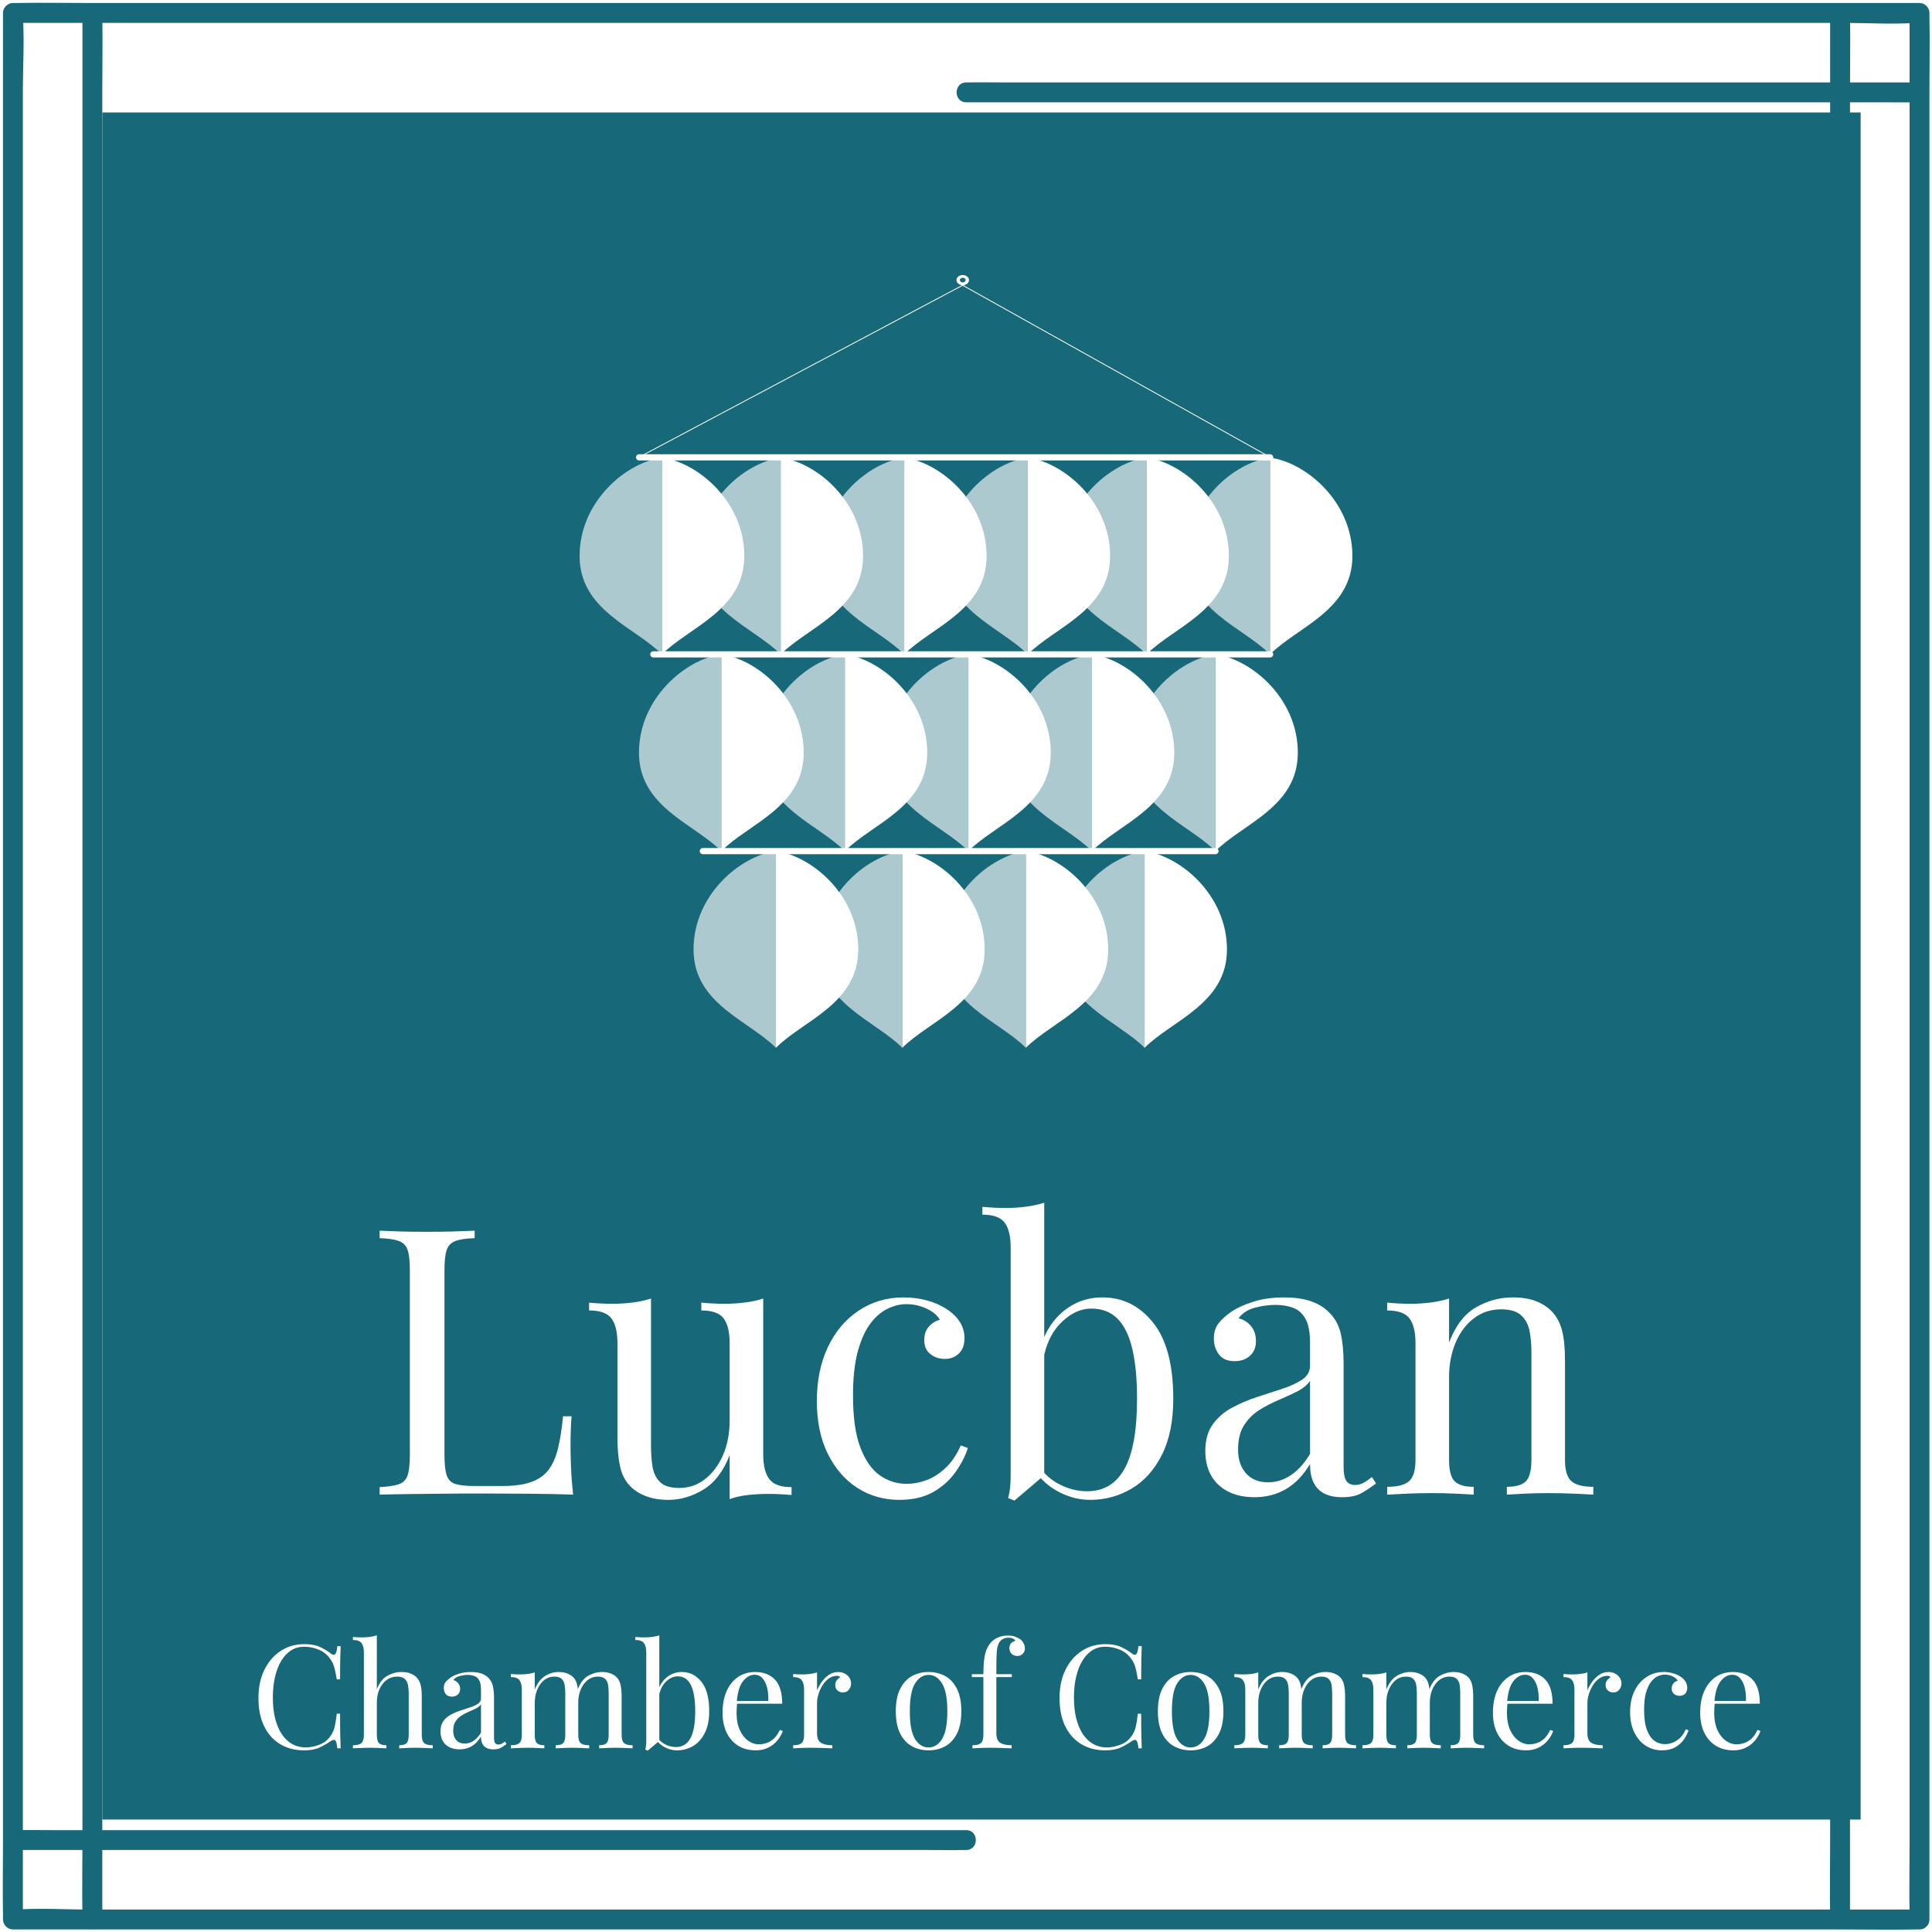 <svg xmlns="http://www.w3.org/2000/svg" xmlns:xlink="http://www.w3.org/1999/xlink" width="500" zoomAndPan="magnify" viewBox="0 0 375 375" height="500" preserveAspectRatio="xMidYMid meet" version="1.0"><defs><g/><clipPath id="fc4bcb0251"><path d="M 19.863 21.832 L 361.148 21.832 L 361.148 353.168 L 19.863 353.168 Z M 19.863 21.832 " clip-rule="nonzero"/></clipPath><clipPath id="88580d4768"><path d="M 185 53.379 L 189 53.379 L 189 56 L 185 56 Z M 185 53.379 " clip-rule="nonzero"/></clipPath><clipPath id="90535433f6"><path d="M 246 88 L 262.5 88 L 262.5 128 L 246 128 Z M 246 88 " clip-rule="nonzero"/></clipPath><clipPath id="82aa300096"><path d="M 112.5 88 L 129 88 L 129 128 L 112.5 128 Z M 112.5 88 " clip-rule="nonzero"/></clipPath><clipPath id="84cff414d3"><path d="M 199 165 L 216 165 L 216 203.379 L 199 203.379 Z M 199 165 " clip-rule="nonzero"/></clipPath><clipPath id="5e5fadbbcc"><path d="M 183 165 L 200 165 L 200 203.379 L 183 203.379 Z M 183 165 " clip-rule="nonzero"/></clipPath><clipPath id="2477dcd812"><path d="M 222 165 L 239 165 L 239 203.379 L 222 203.379 Z M 222 165 " clip-rule="nonzero"/></clipPath><clipPath id="38d0dca77f"><path d="M 206 165 L 223 165 L 223 203.379 L 206 203.379 Z M 206 165 " clip-rule="nonzero"/></clipPath><clipPath id="fbd7a7001a"><path d="M 150 165 L 167 165 L 167 203.379 L 150 203.379 Z M 150 165 " clip-rule="nonzero"/></clipPath><clipPath id="9c016ab0cb"><path d="M 134 165 L 151 165 L 151 203.379 L 134 203.379 Z M 134 165 " clip-rule="nonzero"/></clipPath><clipPath id="7411b1acfe"><path d="M 175 165 L 192 165 L 192 203.379 L 175 203.379 Z M 175 165 " clip-rule="nonzero"/></clipPath><clipPath id="ebf946c0a1"><path d="M 159 165 L 176 165 L 176 203.379 L 159 203.379 Z M 159 165 " clip-rule="nonzero"/></clipPath></defs><rect x="-37.5" width="450" fill="#ffffff" y="-37.5" height="450" fill-opacity="1"/><rect x="-37.5" width="450" fill="#ffffff" y="-37.5" height="450" fill-opacity="1"/><g clip-path="url(#fc4bcb0251)"><path fill="#17697a" d="M 19.863 21.832 L 361.555 21.832 L 361.555 353.168 L 19.863 353.168 Z M 19.863 21.832 " fill-opacity="1" fill-rule="nonzero"/></g><path fill="#ffffff" d="M 187.707 55.004 L 124.02 88.84 L 123.875 88.734 L 187.562 54.895 Z M 187.707 55.004 " fill-opacity="1" fill-rule="evenodd"/><path fill="#ffffff" d="M 246.539 88.84 L 186.027 55.004 L 186.176 54.898 L 246.688 88.738 Z M 246.539 88.84 " fill-opacity="1" fill-rule="evenodd"/><g clip-path="url(#88580d4768)"><path fill="#ffffff" d="M 188.082 54.363 C 188.082 54.91 187.539 55.352 186.867 55.352 C 186.195 55.352 185.652 54.91 185.652 54.363 C 185.652 53.82 186.195 53.379 186.867 53.379 C 187.539 53.379 188.082 53.82 188.082 54.363 Z M 186.305 54.363 C 186.305 54.617 186.559 54.82 186.867 54.82 C 187.18 54.82 187.43 54.617 187.43 54.363 C 187.43 54.113 187.18 53.906 186.867 53.906 C 186.559 53.906 186.305 54.113 186.305 54.363 Z M 186.305 54.363 " fill-opacity="1" fill-rule="nonzero"/></g><path fill="#ffffff" d="M 215.473 107.914 C 215.473 118.461 204.816 121.664 199.488 127.008 C 199.488 120.699 199.488 119.777 199.488 109.23 C 199.488 98.688 199.488 93.594 199.488 88.824 C 206.48 89.781 215.473 97.371 215.473 107.914 Z M 215.473 107.914 " fill-opacity="1" fill-rule="nonzero"/><path fill="#ffffff" d="M 183.504 107.914 C 183.504 118.461 194.16 121.664 199.488 127.008 C 199.488 120.699 199.488 119.777 199.488 109.23 C 199.488 98.688 199.488 93.594 199.488 88.824 C 192.496 89.781 183.504 97.371 183.504 107.914 Z M 183.504 107.914 " fill-opacity="0.64" fill-rule="nonzero"/><path fill="#ffffff" d="M 238.523 107.914 C 238.523 118.461 227.867 121.664 222.535 127.008 C 222.535 120.699 222.535 119.777 222.535 109.23 C 222.535 98.688 222.535 93.594 222.535 88.824 C 229.531 89.781 238.523 97.371 238.523 107.914 Z M 238.523 107.914 " fill-opacity="1" fill-rule="nonzero"/><path fill="#ffffff" d="M 206.551 107.914 C 206.551 118.461 217.211 121.664 222.535 127.008 C 222.535 120.699 222.535 119.777 222.535 109.23 C 222.535 98.688 222.535 93.594 222.535 88.824 C 215.543 89.781 206.551 97.371 206.551 107.914 Z M 206.551 107.914 " fill-opacity="0.64" fill-rule="nonzero"/><g clip-path="url(#90535433f6)"><path fill="#ffffff" d="M 262.5 107.914 C 262.5 118.461 251.844 121.664 246.516 127.008 C 246.516 120.699 246.516 119.777 246.516 109.23 C 246.516 98.688 246.516 93.594 246.516 88.824 C 253.508 89.781 262.5 97.371 262.5 107.914 Z M 262.5 107.914 " fill-opacity="1" fill-rule="nonzero"/></g><path fill="#ffffff" d="M 230.531 107.914 C 230.531 118.461 241.188 121.664 246.516 127.008 C 246.516 120.699 246.516 119.777 246.516 109.23 C 246.516 98.688 246.516 93.594 246.516 88.824 C 239.52 89.781 230.531 97.371 230.531 107.914 Z M 230.531 107.914 " fill-opacity="0.64" fill-rule="nonzero"/><path fill="#ffffff" d="M 144.469 107.914 C 144.469 118.461 133.812 121.664 128.484 127.008 C 128.484 120.699 128.484 119.777 128.484 109.23 C 128.484 98.688 128.484 93.594 128.484 88.824 C 135.48 89.781 144.469 97.371 144.469 107.914 Z M 144.469 107.914 " fill-opacity="1" fill-rule="nonzero"/><g clip-path="url(#82aa300096)"><path fill="#ffffff" d="M 112.5 107.914 C 112.5 118.461 123.156 121.664 128.484 127.008 C 128.484 120.699 128.484 119.777 128.484 109.23 C 128.484 98.688 128.484 93.594 128.484 88.824 C 121.492 89.781 112.5 97.371 112.5 107.914 Z M 112.5 107.914 " fill-opacity="0.64" fill-rule="nonzero"/></g><path fill="#ffffff" d="M 167.52 107.914 C 167.52 118.461 156.863 121.664 151.535 127.008 C 151.535 120.699 151.535 119.777 151.535 109.23 C 151.535 98.688 151.535 93.594 151.535 88.824 C 158.527 89.781 167.52 97.371 167.52 107.914 Z M 167.52 107.914 " fill-opacity="1" fill-rule="nonzero"/><path fill="#ffffff" d="M 135.547 107.914 C 135.547 118.461 146.203 121.664 151.535 127.008 C 151.535 120.699 151.535 119.777 151.535 109.23 C 151.535 98.688 151.535 93.594 151.535 88.824 C 144.539 89.781 135.547 97.371 135.547 107.914 Z M 135.547 107.914 " fill-opacity="0.64" fill-rule="nonzero"/><path fill="#ffffff" d="M 191.496 107.914 C 191.496 118.461 180.84 121.664 175.512 127.008 C 175.512 120.699 175.512 119.777 175.512 109.23 C 175.512 98.688 175.512 93.594 175.512 88.824 C 182.504 89.781 191.496 97.371 191.496 107.914 Z M 191.496 107.914 " fill-opacity="1" fill-rule="nonzero"/><path fill="#ffffff" d="M 159.527 107.914 C 159.527 118.461 170.184 121.664 175.512 127.008 C 175.512 120.699 175.512 119.777 175.512 109.23 C 175.512 98.688 175.512 93.594 175.512 88.824 C 168.52 89.781 159.527 97.371 159.527 107.914 Z M 159.527 107.914 " fill-opacity="0.64" fill-rule="nonzero"/><g clip-path="url(#84cff414d3)"><path fill="#ffffff" d="M 215.102 184.285 C 215.102 194.832 204.445 198.035 199.117 203.379 C 199.117 197.07 199.117 196.148 199.117 185.602 C 199.117 175.059 199.117 169.969 199.117 165.195 C 206.109 166.152 215.102 173.742 215.102 184.285 Z M 215.102 184.285 " fill-opacity="1" fill-rule="nonzero"/></g><g clip-path="url(#5e5fadbbcc)"><path fill="#ffffff" d="M 183.133 184.285 C 183.133 194.832 193.789 198.035 199.117 203.379 C 199.117 197.07 199.117 196.148 199.117 185.602 C 199.117 175.059 199.117 169.969 199.117 165.195 C 192.125 166.152 183.133 173.742 183.133 184.285 Z M 183.133 184.285 " fill-opacity="0.64" fill-rule="nonzero"/></g><g clip-path="url(#2477dcd812)"><path fill="#ffffff" d="M 238.152 184.285 C 238.152 194.832 227.492 198.035 222.164 203.379 C 222.164 197.07 222.164 196.148 222.164 185.602 C 222.164 175.059 222.164 169.969 222.164 165.195 C 229.16 166.152 238.152 173.742 238.152 184.285 Z M 238.152 184.285 " fill-opacity="1" fill-rule="nonzero"/></g><g clip-path="url(#38d0dca77f)"><path fill="#ffffff" d="M 206.18 184.285 C 206.18 194.832 216.836 198.035 222.164 203.379 C 222.164 197.07 222.164 196.148 222.164 185.602 C 222.164 175.059 222.164 169.969 222.164 165.195 C 215.172 166.152 206.18 173.742 206.18 184.285 Z M 206.18 184.285 " fill-opacity="0.64" fill-rule="nonzero"/></g><g clip-path="url(#fbd7a7001a)"><path fill="#ffffff" d="M 166.59 184.285 C 166.59 194.832 155.934 198.035 150.605 203.379 C 150.605 197.07 150.605 196.148 150.605 185.602 C 150.605 175.059 150.605 169.969 150.605 165.195 C 157.598 166.152 166.59 173.742 166.59 184.285 Z M 166.59 184.285 " fill-opacity="1" fill-rule="nonzero"/></g><g clip-path="url(#9c016ab0cb)"><path fill="#ffffff" d="M 134.617 184.285 C 134.617 194.832 145.277 198.035 150.605 203.379 C 150.605 197.07 150.605 196.148 150.605 185.602 C 150.605 175.059 150.605 169.969 150.605 165.195 C 143.609 166.152 134.617 173.742 134.617 184.285 Z M 134.617 184.285 " fill-opacity="0.64" fill-rule="nonzero"/></g><g clip-path="url(#7411b1acfe)"><path fill="#ffffff" d="M 191.125 184.285 C 191.125 194.832 180.469 198.035 175.141 203.379 C 175.141 197.07 175.141 196.148 175.141 185.602 C 175.141 175.059 175.141 169.969 175.141 165.195 C 182.133 166.152 191.125 173.742 191.125 184.285 Z M 191.125 184.285 " fill-opacity="1" fill-rule="nonzero"/></g><g clip-path="url(#ebf946c0a1)"><path fill="#ffffff" d="M 159.152 184.285 C 159.152 194.832 169.812 198.035 175.141 203.379 C 175.141 197.07 175.141 196.148 175.141 185.602 C 175.141 175.059 175.141 169.969 175.141 165.195 C 168.145 166.152 159.152 173.742 159.152 184.285 Z M 159.152 184.285 " fill-opacity="0.64" fill-rule="nonzero"/></g><path fill="#ffffff" d="M 123.449 88.773 C 123.449 88.441 123.715 88.172 124.047 88.172 L 246.535 88.172 C 246.863 88.172 247.133 88.441 247.133 88.773 C 247.133 89.102 246.863 89.371 246.535 89.371 L 124.047 89.371 C 123.715 89.371 123.449 89.102 123.449 88.773 Z M 123.449 88.773 " fill-opacity="1" fill-rule="evenodd"/><path fill="#ffffff" d="M 135.82 165.195 C 135.82 164.867 136.09 164.598 136.418 164.598 L 235.93 164.598 C 236.262 164.598 236.527 164.867 236.527 165.195 C 236.527 165.527 236.262 165.797 235.93 165.797 L 136.418 165.797 C 136.09 165.797 135.82 165.527 135.82 165.195 Z M 135.82 165.195 " fill-opacity="1" fill-rule="evenodd"/><path fill="#ffffff" d="M 126.215 127.016 C 126.215 126.684 126.484 126.414 126.816 126.414 L 246.535 126.414 C 246.863 126.414 247.133 126.684 247.133 127.016 C 247.133 127.344 246.863 127.613 246.535 127.613 L 126.816 127.613 C 126.484 127.613 126.215 127.344 126.215 127.016 Z M 126.215 127.016 " fill-opacity="1" fill-rule="evenodd"/><path fill="#ffffff" d="M 203.949 146.102 C 203.949 156.645 193.293 159.852 187.965 165.195 C 187.965 158.883 187.965 157.961 187.965 147.418 C 187.965 136.875 187.965 131.781 187.965 127.008 C 194.957 127.969 203.949 135.555 203.949 146.102 Z M 203.949 146.102 " fill-opacity="1" fill-rule="nonzero"/><path fill="#ffffff" d="M 171.98 146.102 C 171.98 156.645 182.637 159.852 187.965 165.195 C 187.965 158.883 187.965 157.961 187.965 147.418 C 187.965 136.875 187.965 131.781 187.965 127.008 C 180.973 127.969 171.98 135.555 171.98 146.102 Z M 171.98 146.102 " fill-opacity="0.64" fill-rule="nonzero"/><path fill="#ffffff" d="M 227.926 146.102 C 227.926 156.645 217.27 159.852 211.941 165.195 C 211.941 158.883 211.941 157.961 211.941 147.418 C 211.941 136.875 211.941 131.781 211.941 127.008 C 218.938 127.969 227.926 135.555 227.926 146.102 Z M 227.926 146.102 " fill-opacity="1" fill-rule="nonzero"/><path fill="#ffffff" d="M 195.957 146.102 C 195.957 156.645 206.613 159.852 211.941 165.195 C 211.941 158.883 211.941 157.961 211.941 147.418 C 211.941 136.875 211.941 131.781 211.941 127.008 C 204.949 127.969 195.957 135.555 195.957 146.102 Z M 195.957 146.102 " fill-opacity="0.64" fill-rule="nonzero"/><path fill="#ffffff" d="M 251.906 146.102 C 251.906 156.645 241.25 159.852 235.922 165.195 C 235.922 158.883 235.922 157.961 235.922 147.418 C 235.922 136.875 235.922 131.781 235.922 127.008 C 242.914 127.969 251.906 135.555 251.906 146.102 Z M 251.906 146.102 " fill-opacity="1" fill-rule="nonzero"/><path fill="#ffffff" d="M 219.934 146.102 C 219.934 156.645 230.59 159.852 235.922 165.195 C 235.922 158.883 235.922 157.961 235.922 147.418 C 235.922 136.875 235.922 131.781 235.922 127.008 C 228.926 127.969 219.934 135.555 219.934 146.102 Z M 219.934 146.102 " fill-opacity="0.64" fill-rule="nonzero"/><path fill="#ffffff" d="M 155.996 146.102 C 155.996 156.645 145.336 159.852 140.008 165.195 C 140.008 158.883 140.008 157.961 140.008 147.418 C 140.008 136.875 140.008 131.781 140.008 127.008 C 147.004 127.969 155.996 135.555 155.996 146.102 Z M 155.996 146.102 " fill-opacity="1" fill-rule="nonzero"/><path fill="#ffffff" d="M 124.023 146.102 C 124.023 156.645 134.68 159.852 140.008 165.195 C 140.008 158.883 140.008 157.961 140.008 147.418 C 140.008 136.875 140.008 131.781 140.008 127.008 C 133.016 127.969 124.023 135.555 124.023 146.102 Z M 124.023 146.102 " fill-opacity="0.64" fill-rule="nonzero"/><path fill="#ffffff" d="M 179.973 146.102 C 179.973 156.645 169.316 159.852 163.988 165.195 C 163.988 158.883 163.988 157.961 163.988 147.418 C 163.988 136.875 163.988 131.781 163.988 127.008 C 170.98 127.969 179.973 135.555 179.973 146.102 Z M 179.973 146.102 " fill-opacity="1" fill-rule="nonzero"/><path fill="#ffffff" d="M 148 146.102 C 148 156.645 158.66 159.852 163.988 165.195 C 163.988 158.883 163.988 157.961 163.988 147.418 C 163.988 136.875 163.988 131.781 163.988 127.008 C 156.992 127.969 148 135.555 148 146.102 Z M 148 146.102 " fill-opacity="0.64" fill-rule="nonzero"/><path fill="#17697a" d="M 372.574 370.645 C 369.25 370.645 365.93 370.645 362.609 370.645 C 353.648 370.645 344.688 370.645 335.73 370.645 C 322.449 370.645 309.164 370.645 295.883 370.645 C 279.676 370.645 263.469 370.645 247.266 370.645 C 229.578 370.645 211.891 370.645 194.203 370.645 C 176.227 370.645 158.25 370.645 140.273 370.645 C 123.625 370.645 106.98 370.645 90.332 370.645 C 76.215 370.645 62.098 370.645 47.98 370.645 C 37.832 370.645 27.68 370.645 17.531 370.645 C 12.773 370.645 7.887 370.324 3.137 370.645 C 2.93 370.66 2.719 370.645 2.508 370.645 C 3.152 371.289 3.793 371.93 4.438 372.574 C 4.438 369.25 4.438 365.93 4.438 362.609 C 4.438 353.648 4.438 344.688 4.438 335.73 C 4.438 322.449 4.438 309.164 4.438 295.883 C 4.438 279.676 4.438 263.469 4.438 247.266 C 4.438 229.578 4.438 211.891 4.438 194.203 C 4.438 176.227 4.438 158.25 4.438 140.273 C 4.438 123.625 4.438 106.98 4.438 90.332 C 4.438 76.215 4.438 62.098 4.438 47.98 C 4.438 37.832 4.438 27.68 4.438 17.531 C 4.438 12.773 4.758 7.887 4.438 3.137 C 4.422 2.93 4.438 2.719 4.438 2.508 C 3.793 3.152 3.152 3.793 2.508 4.438 C 5.832 4.438 9.152 4.438 12.473 4.438 C 21.434 4.438 30.395 4.438 39.352 4.438 C 52.637 4.438 65.918 4.438 79.199 4.438 C 95.406 4.438 111.613 4.438 127.82 4.438 C 145.508 4.438 163.195 4.438 180.883 4.438 C 198.859 4.438 216.832 4.438 234.809 4.438 C 251.457 4.438 268.102 4.438 284.75 4.438 C 298.867 4.438 312.984 4.438 327.102 4.438 C 337.254 4.438 347.402 4.438 357.555 4.438 C 362.312 4.438 367.195 4.758 371.945 4.438 C 372.152 4.422 372.367 4.438 372.574 4.438 C 371.934 3.793 371.289 3.152 370.648 2.508 C 370.648 5.832 370.648 9.152 370.648 12.473 C 370.648 21.434 370.648 30.395 370.648 39.352 C 370.648 52.637 370.648 65.918 370.648 79.199 C 370.648 95.406 370.648 111.613 370.648 127.82 C 370.648 145.508 370.648 163.195 370.648 180.883 C 370.648 198.859 370.648 216.832 370.648 234.809 C 370.648 251.457 370.648 268.102 370.648 284.75 C 370.648 298.867 370.648 312.984 370.648 327.102 C 370.648 337.254 370.648 347.402 370.648 357.555 C 370.648 362.348 370.555 367.152 370.648 371.945 C 370.652 372.156 370.648 372.363 370.648 372.574 C 370.648 375.055 374.5 375.059 374.5 372.574 C 374.5 369.254 374.5 365.93 374.5 362.609 C 374.5 353.648 374.5 344.691 374.5 335.73 C 374.5 322.449 374.5 309.164 374.5 295.883 C 374.5 279.676 374.5 263.473 374.5 247.266 C 374.5 229.578 374.5 211.891 374.5 194.203 C 374.5 176.227 374.5 158.25 374.5 140.273 C 374.5 123.629 374.5 106.98 374.5 90.336 C 374.5 76.215 374.5 62.098 374.5 47.98 C 374.5 37.832 374.5 27.68 374.5 17.531 C 374.5 12.738 374.594 7.934 374.5 3.137 C 374.5 2.93 374.5 2.719 374.5 2.508 C 374.5 1.469 373.621 0.582 372.574 0.582 C 369.254 0.582 365.93 0.582 362.609 0.582 C 353.648 0.582 344.691 0.582 335.73 0.582 C 322.449 0.582 309.164 0.582 295.883 0.582 C 279.676 0.582 263.473 0.582 247.266 0.582 C 229.578 0.582 211.891 0.582 194.203 0.582 C 176.227 0.582 158.25 0.582 140.273 0.582 C 123.629 0.582 106.98 0.582 90.336 0.582 C 76.215 0.582 62.098 0.582 47.98 0.582 C 37.832 0.582 27.68 0.582 17.531 0.582 C 12.738 0.582 7.934 0.492 3.137 0.582 C 2.93 0.586 2.719 0.582 2.508 0.582 C 1.469 0.582 0.582 1.465 0.582 2.508 C 0.582 5.832 0.582 9.152 0.582 12.477 C 0.582 21.434 0.582 30.395 0.582 39.352 C 0.582 52.637 0.582 65.918 0.582 79.203 C 0.582 95.406 0.582 111.613 0.582 127.82 C 0.582 145.508 0.582 163.195 0.582 180.883 C 0.582 198.859 0.582 216.836 0.582 234.812 C 0.582 251.457 0.582 268.102 0.582 284.75 C 0.582 298.867 0.582 312.984 0.582 327.102 C 0.582 337.254 0.582 347.402 0.582 357.555 C 0.582 362.348 0.492 367.152 0.582 371.945 C 0.586 372.156 0.582 372.367 0.582 372.574 C 0.582 373.617 1.465 374.504 2.508 374.504 C 5.832 374.504 9.152 374.504 12.477 374.504 C 21.434 374.504 30.395 374.504 39.352 374.504 C 52.637 374.504 65.918 374.504 79.203 374.504 C 95.406 374.504 111.613 374.504 127.82 374.504 C 145.508 374.504 163.195 374.504 180.883 374.504 C 198.859 374.504 216.836 374.504 234.812 374.504 C 251.457 374.504 268.102 374.504 284.75 374.504 C 298.867 374.504 312.984 374.504 327.102 374.504 C 337.254 374.504 347.402 374.504 357.555 374.504 C 362.348 374.504 367.152 374.594 371.945 374.504 C 372.156 374.5 372.367 374.504 372.574 374.504 C 375.055 374.5 375.059 370.645 372.574 370.645 Z M 372.574 370.645 " fill-opacity="1" fill-rule="nonzero"/><path fill="#17697a" d="M 16 2.508 C 16 5.828 16 9.152 16 12.473 C 16 21.434 16 30.391 16 39.352 C 16 52.633 16 65.918 16 79.199 C 16 95.406 16 111.613 16 127.816 C 16 145.504 16 163.195 16 180.883 C 16 198.855 16 216.832 16 234.809 C 16 251.457 16 268.102 16 284.75 C 16 298.867 16 312.984 16 327.102 C 16 337.25 16 347.402 16 357.551 C 16 362.348 15.91 367.152 16 371.945 C 16.004 372.156 16 372.363 16 372.574 C 16 375.055 19.855 375.059 19.855 372.574 C 19.855 369.25 19.855 365.93 19.855 362.609 C 19.855 353.648 19.855 344.688 19.855 335.73 C 19.855 322.449 19.855 309.164 19.855 295.883 C 19.855 279.676 19.855 263.469 19.855 247.266 C 19.855 229.578 19.855 211.891 19.855 194.203 C 19.855 176.227 19.855 158.25 19.855 140.273 C 19.855 123.625 19.855 106.98 19.855 90.332 C 19.855 76.215 19.855 62.098 19.855 47.98 C 19.855 37.832 19.855 27.68 19.855 17.531 C 19.855 12.734 19.945 7.93 19.855 3.137 C 19.852 2.93 19.855 2.719 19.855 2.508 C 19.855 0.027 16 0.023 16 2.508 Z M 16 2.508 " fill-opacity="1" fill-rule="nonzero"/><path fill="#17697a" d="M 355.227 2.508 C 355.227 5.828 355.227 9.152 355.227 12.473 C 355.227 21.434 355.227 30.391 355.227 39.352 C 355.227 52.633 355.227 65.918 355.227 79.199 C 355.227 95.406 355.227 111.613 355.227 127.816 C 355.227 145.504 355.227 163.195 355.227 180.883 C 355.227 198.855 355.227 216.832 355.227 234.809 C 355.227 251.457 355.227 268.102 355.227 284.75 C 355.227 298.867 355.227 312.984 355.227 327.102 C 355.227 337.25 355.227 347.402 355.227 357.551 C 355.227 362.348 355.137 367.152 355.227 371.945 C 355.23 372.156 355.227 372.363 355.227 372.574 C 355.227 375.055 359.082 375.059 359.082 372.574 C 359.082 369.25 359.082 365.93 359.082 362.609 C 359.082 353.648 359.082 344.688 359.082 335.73 C 359.082 322.449 359.082 309.164 359.082 295.883 C 359.082 279.676 359.082 263.469 359.082 247.266 C 359.082 229.578 359.082 211.891 359.082 194.203 C 359.082 176.227 359.082 158.25 359.082 140.273 C 359.082 123.625 359.082 106.98 359.082 90.332 C 359.082 76.215 359.082 62.098 359.082 47.98 C 359.082 37.832 359.082 27.68 359.082 17.531 C 359.082 12.734 359.172 7.93 359.082 3.137 C 359.078 2.93 359.082 2.719 359.082 2.508 C 359.082 0.027 355.227 0.023 355.227 2.508 Z M 355.227 2.508 " fill-opacity="1" fill-rule="nonzero"/><path fill="#17697a" d="M 2.508 359.082 C 4.168 359.082 5.824 359.082 7.484 359.082 C 11.953 359.082 16.426 359.082 20.895 359.082 C 27.555 359.082 34.211 359.082 40.867 359.082 C 48.961 359.082 57.059 359.082 65.152 359.082 C 74.02 359.082 82.883 359.082 91.75 359.082 C 100.699 359.082 109.648 359.082 118.594 359.082 C 126.941 359.082 135.285 359.082 143.629 359.082 C 150.703 359.082 157.777 359.082 164.852 359.082 C 169.902 359.082 174.957 359.082 180.008 359.082 C 182.418 359.082 184.828 359.129 187.238 359.082 C 187.34 359.078 187.441 359.082 187.543 359.082 C 190.023 359.082 190.027 355.227 187.543 355.227 C 185.883 355.227 184.227 355.227 182.566 355.227 C 178.094 355.227 173.625 355.227 169.152 355.227 C 162.496 355.227 155.84 355.227 149.184 355.227 C 141.086 355.227 132.992 355.227 124.898 355.227 C 116.031 355.227 107.168 355.227 98.301 355.227 C 89.352 355.227 80.402 355.227 71.453 355.227 C 63.109 355.227 54.766 355.227 46.422 355.227 C 39.348 355.227 32.27 355.227 25.195 355.227 C 20.145 355.227 15.094 355.227 10.043 355.227 C 7.633 355.227 5.219 355.18 2.812 355.227 C 2.711 355.23 2.609 355.227 2.508 355.227 C 0.027 355.227 0.023 359.082 2.508 359.082 Z M 2.508 359.082 " fill-opacity="1" fill-rule="nonzero"/><path fill="#17697a" d="M 187.539 19.855 C 189.199 19.855 190.859 19.855 192.516 19.855 C 196.984 19.855 201.457 19.855 205.93 19.855 C 212.586 19.855 219.242 19.855 225.898 19.855 C 233.996 19.855 242.09 19.855 250.184 19.855 C 259.051 19.855 267.914 19.855 276.781 19.855 C 285.73 19.855 294.68 19.855 303.629 19.855 C 311.973 19.855 320.316 19.855 328.66 19.855 C 335.734 19.855 342.809 19.855 349.887 19.855 C 354.938 19.855 359.988 19.855 365.039 19.855 C 367.449 19.855 369.863 19.902 372.27 19.855 C 372.371 19.852 372.473 19.855 372.574 19.855 C 375.055 19.855 375.059 16 372.574 16 C 370.914 16 369.258 16 367.598 16 C 363.129 16 358.656 16 354.188 16 C 347.527 16 340.871 16 334.215 16 C 326.121 16 318.023 16 309.93 16 C 301.066 16 292.199 16 283.332 16 C 274.383 16 265.438 16 256.488 16 C 248.145 16 239.797 16 231.453 16 C 224.379 16 217.305 16 210.23 16 C 205.18 16 200.125 16 195.074 16 C 192.668 16 190.254 15.953 187.844 16 C 187.742 16.004 187.645 16 187.539 16 C 185.062 16 185.055 19.855 187.539 19.855 Z M 187.539 19.855 " fill-opacity="1" fill-rule="nonzero"/><g fill="#ffffff" fill-opacity="1"><g transform="translate(70.645, 290.107)"><g><path d="M 21.484 -51.234 L 21.484 -49.781 C 19.848 -49.727 18.609 -49.547 17.766 -49.234 C 16.922 -48.922 16.352 -48.344 16.062 -47.5 C 15.77 -46.656 15.625 -45.344 15.625 -43.562 L 15.625 -7.672 C 15.625 -5.93 15.77 -4.625 16.062 -3.75 C 16.352 -2.883 16.922 -2.32 17.766 -2.062 C 18.609 -1.801 19.848 -1.672 21.484 -1.672 L 26.766 -1.672 C 29.035 -1.672 30.879 -1.91 32.297 -2.391 C 33.723 -2.867 34.859 -3.625 35.703 -4.656 C 36.547 -5.695 37.188 -7.086 37.625 -8.828 C 38.062 -10.566 38.398 -12.691 38.641 -15.203 L 40.297 -15.203 C 40.16 -13.703 40.094 -11.723 40.094 -9.266 C 40.094 -8.348 40.125 -7.031 40.188 -5.312 C 40.258 -3.602 40.395 -1.832 40.594 0 C 38.133 -0.094 35.359 -0.148 32.266 -0.172 C 29.18 -0.203 26.43 -0.219 24.016 -0.219 C 22.961 -0.219 21.602 -0.219 19.938 -0.219 C 18.27 -0.219 16.473 -0.203 14.547 -0.172 C 12.617 -0.148 10.664 -0.129 8.688 -0.109 C 6.707 -0.086 4.828 -0.051 3.047 0 L 3.047 -1.453 C 4.68 -1.547 5.922 -1.734 6.766 -2.016 C 7.609 -2.305 8.176 -2.883 8.469 -3.75 C 8.758 -4.625 8.906 -5.93 8.906 -7.672 L 8.906 -43.562 C 8.906 -45.344 8.758 -46.656 8.469 -47.5 C 8.176 -48.344 7.609 -48.922 6.766 -49.234 C 5.922 -49.547 4.68 -49.727 3.047 -49.781 L 3.047 -51.234 C 4.055 -51.18 5.379 -51.129 7.016 -51.078 C 8.66 -51.035 10.422 -51.016 12.297 -51.016 C 13.984 -51.016 15.66 -51.035 17.328 -51.078 C 18.992 -51.129 20.379 -51.18 21.484 -51.234 Z M 21.484 -51.234 "/></g></g></g><g fill="#ffffff" fill-opacity="1"><g transform="translate(113.188, 290.107)"><g><path d="M 34.953 -38.062 L 34.953 -7.812 C 34.953 -5.645 35.348 -4.039 36.141 -3 C 36.941 -1.969 38.379 -1.453 40.453 -1.453 L 40.453 0.078 C 38.953 -0.066 37.457 -0.141 35.969 -0.141 C 34.562 -0.141 33.219 -0.066 31.938 0.078 C 30.664 0.223 29.5 0.488 28.438 0.875 L 28.438 -7.672 C 27.227 -4.535 25.523 -2.301 23.328 -0.969 C 21.141 0.352 18.883 1.016 16.562 1.016 C 14.875 1.016 13.406 0.77 12.156 0.281 C 10.906 -0.195 9.867 -0.867 9.047 -1.734 C 8.129 -2.703 7.5 -3.957 7.156 -5.5 C 6.82 -7.039 6.656 -8.945 6.656 -11.219 L 6.656 -29.375 C 6.656 -31.551 6.27 -33.156 5.5 -34.188 C 4.727 -35.227 3.281 -35.75 1.156 -35.75 L 1.156 -37.266 C 2.695 -37.117 4.191 -37.047 5.641 -37.047 C 7.047 -37.047 8.383 -37.129 9.656 -37.297 C 10.938 -37.461 12.109 -37.719 13.172 -38.062 L 13.172 -9.625 C 13.172 -8.125 13.266 -6.75 13.453 -5.5 C 13.648 -4.25 14.133 -3.234 14.906 -2.453 C 15.676 -1.68 16.93 -1.297 18.672 -1.297 C 20.547 -1.297 22.219 -1.875 23.688 -3.031 C 25.164 -4.195 26.328 -5.766 27.172 -7.734 C 28.016 -9.711 28.438 -11.938 28.438 -14.406 L 28.438 -29.375 C 28.438 -31.551 28.051 -33.156 27.281 -34.188 C 26.508 -35.227 25.062 -35.75 22.938 -35.75 L 22.938 -37.266 C 24.477 -37.117 25.973 -37.047 27.422 -37.047 C 28.816 -37.047 30.156 -37.129 31.438 -37.297 C 32.719 -37.461 33.891 -37.719 34.953 -38.062 Z M 34.953 -38.062 "/></g></g></g><g fill="#ffffff" fill-opacity="1"><g transform="translate(155.224, 290.107)"><g><path d="M 20.188 -38.281 C 21.727 -38.281 23.223 -38.086 24.672 -37.703 C 26.117 -37.316 27.422 -36.738 28.578 -35.969 C 29.691 -35.238 30.535 -34.406 31.109 -33.469 C 31.691 -32.531 31.984 -31.504 31.984 -30.391 C 31.984 -29.086 31.617 -28.086 30.891 -27.391 C 30.172 -26.691 29.254 -26.344 28.141 -26.344 C 27.086 -26.344 26.16 -26.656 25.359 -27.281 C 24.566 -27.906 24.172 -28.797 24.172 -29.953 C 24.172 -31.066 24.473 -31.957 25.078 -32.625 C 25.68 -33.301 26.391 -33.738 27.203 -33.938 C 26.723 -34.801 25.867 -35.52 24.641 -36.094 C 23.41 -36.676 22.094 -36.969 20.688 -36.969 C 19.488 -36.969 18.285 -36.676 17.078 -36.094 C 15.867 -35.52 14.758 -34.57 13.75 -33.25 C 12.738 -31.926 11.914 -30.117 11.281 -27.828 C 10.656 -25.535 10.344 -22.676 10.344 -19.25 C 10.344 -15 10.82 -11.617 11.781 -9.109 C 12.75 -6.609 14.016 -4.812 15.578 -3.719 C 17.148 -2.633 18.879 -2.094 20.766 -2.094 C 22.023 -2.094 23.305 -2.332 24.609 -2.812 C 25.91 -3.301 27.141 -4.086 28.297 -5.172 C 29.453 -6.254 30.441 -7.711 31.266 -9.547 L 32.641 -9.047 C 32.148 -7.504 31.348 -5.945 30.234 -4.375 C 29.129 -2.812 27.688 -1.52 25.906 -0.5 C 24.125 0.508 21.926 1.016 19.312 1.016 C 16.32 1.016 13.617 0.242 11.203 -1.297 C 8.797 -2.848 6.879 -5.055 5.453 -7.922 C 4.035 -10.797 3.328 -14.207 3.328 -18.156 C 3.328 -22.113 4.035 -25.598 5.453 -28.609 C 6.879 -31.629 8.867 -33.992 11.422 -35.703 C 13.984 -37.422 16.906 -38.281 20.188 -38.281 Z M 20.188 -38.281 "/></g></g></g><g fill="#ffffff" fill-opacity="1"><g transform="translate(190.387, 290.107)"><g><path d="M 23.594 -38.281 C 27.539 -38.281 30.816 -36.648 33.422 -33.391 C 36.035 -30.141 37.344 -25.207 37.344 -18.594 C 37.344 -14.25 36.602 -10.617 35.125 -7.703 C 33.656 -4.785 31.691 -2.602 29.234 -1.156 C 26.773 0.289 24.098 1.016 21.203 1.016 C 18.785 1.016 16.457 0.328 14.219 -1.047 C 11.977 -2.422 10.301 -4.457 9.188 -7.156 L 10.641 -6.375 C 11.848 -4.438 13.344 -3 15.125 -2.062 C 16.906 -1.125 18.738 -0.656 20.625 -0.656 C 23.852 -0.656 26.273 -2.113 27.891 -5.031 C 29.504 -7.945 30.312 -12.469 30.312 -18.594 C 30.312 -22.5 30 -25.754 29.375 -28.359 C 28.75 -30.961 27.785 -32.906 26.484 -34.188 C 25.18 -35.469 23.516 -36.109 21.484 -36.109 C 19.266 -36.109 17.203 -35.102 15.297 -33.094 C 13.398 -31.094 12.234 -28.164 11.797 -24.312 L 10.922 -25.328 C 11.453 -29.422 12.883 -32.602 15.219 -34.875 C 17.562 -37.145 20.352 -38.281 23.594 -38.281 Z M 12.297 -56.656 L 12.297 -3.766 C 11.672 -3.234 11.031 -2.688 10.375 -2.125 C 9.727 -1.57 9.094 -1.031 8.469 -0.5 C 7.844 0.031 7.191 0.582 6.516 1.156 L 5.281 0.656 C 5.477 -0.02 5.609 -0.707 5.672 -1.406 C 5.742 -2.102 5.781 -2.816 5.781 -3.547 L 5.781 -47.969 C 5.781 -50.145 5.395 -51.75 4.625 -52.781 C 3.852 -53.82 2.41 -54.344 0.297 -54.344 L 0.297 -55.859 C 1.836 -55.711 3.332 -55.641 4.781 -55.641 C 6.176 -55.641 7.508 -55.723 8.781 -55.891 C 10.062 -56.066 11.234 -56.32 12.297 -56.656 Z M 12.297 -56.656 "/></g></g></g><g fill="#ffffff" fill-opacity="1"><g transform="translate(231.121, 290.107)"><g><path d="M 12.375 0.5 C 10.395 0.5 8.68 0.129 7.234 -0.609 C 5.785 -1.359 4.688 -2.406 3.938 -3.75 C 3.195 -5.102 2.828 -6.676 2.828 -8.469 C 2.828 -10.594 3.316 -12.328 4.297 -13.672 C 5.285 -15.023 6.551 -16.109 8.094 -16.922 C 9.645 -17.742 11.273 -18.43 12.984 -18.984 C 14.703 -19.547 16.332 -20.078 17.875 -20.578 C 19.414 -21.086 20.68 -21.68 21.672 -22.359 C 22.66 -23.035 23.156 -23.926 23.156 -25.031 L 23.156 -29.516 C 23.156 -31.547 22.852 -33.094 22.25 -34.156 C 21.645 -35.219 20.836 -35.926 19.828 -36.281 C 18.816 -36.645 17.68 -36.828 16.422 -36.828 C 15.211 -36.828 13.922 -36.656 12.547 -36.312 C 11.172 -35.977 10.078 -35.281 9.266 -34.219 C 10.18 -34.031 10.973 -33.551 11.641 -32.781 C 12.316 -32.008 12.656 -31.02 12.656 -29.812 C 12.656 -28.602 12.27 -27.648 11.5 -26.953 C 10.727 -26.254 9.738 -25.906 8.531 -25.906 C 7.133 -25.906 6.109 -26.348 5.453 -27.234 C 4.805 -28.129 4.484 -29.133 4.484 -30.25 C 4.484 -31.5 4.797 -32.508 5.422 -33.281 C 6.055 -34.051 6.852 -34.773 7.812 -35.453 C 8.926 -36.223 10.363 -36.883 12.125 -37.438 C 13.883 -38 15.875 -38.281 18.094 -38.281 C 20.07 -38.281 21.758 -38.051 23.156 -37.594 C 24.551 -37.133 25.707 -36.469 26.625 -35.594 C 27.883 -34.438 28.707 -33.023 29.094 -31.359 C 29.477 -29.703 29.672 -27.711 29.672 -25.391 L 29.672 -5.281 C 29.672 -4.07 29.848 -3.203 30.203 -2.672 C 30.566 -2.141 31.133 -1.875 31.906 -1.875 C 32.438 -1.875 32.941 -1.992 33.422 -2.234 C 33.91 -2.484 34.492 -2.875 35.172 -3.406 L 35.969 -2.172 C 34.945 -1.398 33.977 -0.758 33.062 -0.25 C 32.145 0.25 30.914 0.5 29.375 0.5 C 27.977 0.5 26.82 0.258 25.906 -0.219 C 24.988 -0.695 24.301 -1.406 23.844 -2.344 C 23.383 -3.289 23.156 -4.488 23.156 -5.938 C 21.852 -3.758 20.297 -2.141 18.484 -1.078 C 16.68 -0.023 14.645 0.5 12.375 0.5 Z M 14.984 -2.391 C 16.566 -2.391 18.047 -2.848 19.422 -3.766 C 20.797 -4.68 22.039 -6.055 23.156 -7.891 L 23.156 -22.062 C 22.57 -21.25 21.723 -20.562 20.609 -20 C 19.504 -19.445 18.301 -18.895 17 -18.344 C 15.695 -17.789 14.453 -17.141 13.266 -16.391 C 12.086 -15.641 11.113 -14.66 10.344 -13.453 C 9.57 -12.254 9.188 -10.688 9.188 -8.75 C 9.188 -6.82 9.703 -5.281 10.734 -4.125 C 11.773 -2.969 13.191 -2.391 14.984 -2.391 Z M 14.984 -2.391 "/></g></g></g><g fill="#ffffff" fill-opacity="1"><g transform="translate(267.152, 290.107)"><g><path d="M 26.406 -38.281 C 28.238 -38.281 29.77 -38.035 31 -37.547 C 32.227 -37.066 33.254 -36.395 34.078 -35.531 C 34.992 -34.562 35.645 -33.352 36.031 -31.906 C 36.414 -30.457 36.609 -28.504 36.609 -26.047 L 36.609 -6.734 C 36.609 -4.703 37.031 -3.32 37.875 -2.594 C 38.719 -1.875 40.129 -1.516 42.109 -1.516 L 42.109 0 C 41.297 -0.051 40.039 -0.113 38.344 -0.188 C 36.656 -0.258 35.02 -0.297 33.438 -0.297 C 31.844 -0.297 30.285 -0.258 28.766 -0.188 C 27.242 -0.113 26.098 -0.051 25.328 0 L 25.328 -1.516 C 27.066 -1.516 28.297 -1.875 29.016 -2.594 C 29.734 -3.32 30.094 -4.703 30.094 -6.734 L 30.094 -27.641 C 30.094 -29.141 29.973 -30.516 29.734 -31.766 C 29.492 -33.016 28.953 -34.023 28.109 -34.797 C 27.266 -35.578 25.973 -35.969 24.234 -35.969 C 22.211 -35.969 20.441 -35.383 18.922 -34.219 C 17.398 -33.062 16.219 -31.484 15.375 -29.484 C 14.531 -27.484 14.109 -25.254 14.109 -22.797 L 14.109 -6.734 C 14.109 -4.703 14.469 -3.32 15.188 -2.594 C 15.914 -1.875 17.148 -1.516 18.891 -1.516 L 18.891 0 C 18.117 -0.051 16.973 -0.113 15.453 -0.188 C 13.93 -0.258 12.375 -0.297 10.781 -0.297 C 9.188 -0.297 7.547 -0.258 5.859 -0.188 C 4.172 -0.113 2.914 -0.051 2.094 0 L 2.094 -1.516 C 4.07 -1.516 5.484 -1.875 6.328 -2.594 C 7.172 -3.32 7.594 -4.703 7.594 -6.734 L 7.594 -29.375 C 7.594 -31.551 7.207 -33.156 6.438 -34.188 C 5.664 -35.227 4.219 -35.75 2.094 -35.75 L 2.094 -37.266 C 3.633 -37.117 5.129 -37.047 6.578 -37.047 C 7.984 -37.047 9.32 -37.129 10.594 -37.297 C 11.875 -37.461 13.047 -37.719 14.109 -38.062 L 14.109 -29.516 C 15.359 -32.797 17.102 -35.078 19.344 -36.359 C 21.594 -37.641 23.945 -38.281 26.406 -38.281 Z M 26.406 -38.281 "/></g></g></g><g fill="#ffffff" fill-opacity="1"><g transform="translate(48.68, 339.348)"><g><path d="M 10.391 -20.219 C 11.617 -20.219 12.629 -20.035 13.422 -19.672 C 14.211 -19.305 14.922 -18.879 15.547 -18.391 C 15.91 -18.109 16.191 -18.078 16.391 -18.297 C 16.586 -18.516 16.723 -19.023 16.797 -19.828 L 17.438 -19.828 C 17.406 -19.129 17.379 -18.285 17.359 -17.297 C 17.336 -16.305 17.328 -15.004 17.328 -13.391 L 16.688 -13.391 C 16.551 -14.191 16.426 -14.828 16.312 -15.297 C 16.207 -15.773 16.078 -16.18 15.922 -16.516 C 15.766 -16.859 15.551 -17.195 15.281 -17.531 C 14.707 -18.289 13.977 -18.844 13.094 -19.188 C 12.219 -19.539 11.297 -19.719 10.328 -19.719 C 9.41 -19.719 8.582 -19.488 7.844 -19.031 C 7.113 -18.57 6.484 -17.91 5.953 -17.047 C 5.422 -16.191 5.008 -15.156 4.719 -13.938 C 4.426 -12.727 4.281 -11.367 4.281 -9.859 C 4.281 -8.285 4.438 -6.895 4.75 -5.688 C 5.07 -4.488 5.516 -3.477 6.078 -2.656 C 6.648 -1.832 7.32 -1.211 8.094 -0.797 C 8.875 -0.379 9.711 -0.172 10.609 -0.172 C 11.453 -0.172 12.328 -0.336 13.234 -0.672 C 14.148 -1.004 14.875 -1.547 15.406 -2.297 C 15.812 -2.836 16.094 -3.426 16.25 -4.062 C 16.406 -4.695 16.551 -5.582 16.688 -6.719 L 17.328 -6.719 C 17.328 -5.02 17.336 -3.648 17.359 -2.609 C 17.379 -1.578 17.406 -0.707 17.438 0 L 16.797 0 C 16.723 -0.801 16.598 -1.301 16.422 -1.5 C 16.242 -1.707 15.953 -1.68 15.547 -1.422 C 14.848 -0.941 14.113 -0.52 13.344 -0.156 C 12.57 0.207 11.578 0.391 10.359 0.391 C 8.586 0.391 7.035 -0.008 5.703 -0.812 C 4.367 -1.613 3.332 -2.77 2.594 -4.281 C 1.852 -5.789 1.484 -7.613 1.484 -9.75 C 1.484 -11.832 1.863 -13.656 2.625 -15.219 C 3.395 -16.789 4.445 -18.016 5.781 -18.891 C 7.113 -19.773 8.648 -20.219 10.391 -20.219 Z M 10.391 -20.219 "/></g></g></g><g fill="#ffffff" fill-opacity="1"><g transform="translate(67.942, 339.348)"><g><path d="M 5.203 -21.922 L 5.203 -11.453 C 5.691 -12.723 6.367 -13.598 7.234 -14.078 C 8.109 -14.566 9.02 -14.812 9.969 -14.812 C 10.676 -14.812 11.266 -14.719 11.734 -14.531 C 12.211 -14.344 12.613 -14.082 12.938 -13.75 C 13.289 -13.375 13.539 -12.906 13.688 -12.344 C 13.844 -11.789 13.922 -11.035 13.922 -10.078 L 13.922 -2.609 C 13.922 -1.816 14.082 -1.281 14.406 -1 C 14.727 -0.727 15.273 -0.594 16.047 -0.594 L 16.047 0 C 15.723 -0.02 15.234 -0.039 14.578 -0.062 C 13.93 -0.094 13.301 -0.109 12.688 -0.109 C 12.07 -0.109 11.469 -0.094 10.875 -0.062 C 10.289 -0.039 9.848 -0.02 9.547 0 L 9.547 -0.594 C 10.223 -0.594 10.695 -0.727 10.969 -1 C 11.25 -1.281 11.391 -1.816 11.391 -2.609 L 11.391 -10.703 C 11.391 -11.273 11.344 -11.801 11.25 -12.281 C 11.156 -12.77 10.945 -13.164 10.625 -13.469 C 10.301 -13.77 9.801 -13.922 9.125 -13.922 C 8.363 -13.922 7.688 -13.703 7.094 -13.266 C 6.508 -12.836 6.047 -12.238 5.703 -11.469 C 5.367 -10.707 5.203 -9.832 5.203 -8.844 L 5.203 -2.609 C 5.203 -1.816 5.344 -1.281 5.625 -1 C 5.906 -0.727 6.383 -0.594 7.062 -0.594 L 7.062 0 C 6.758 -0.02 6.312 -0.039 5.719 -0.062 C 5.133 -0.094 4.535 -0.109 3.922 -0.109 C 3.305 -0.109 2.672 -0.094 2.016 -0.062 C 1.359 -0.039 0.875 -0.02 0.562 0 L 0.562 -0.594 C 1.32 -0.594 1.863 -0.727 2.188 -1 C 2.52 -1.281 2.688 -1.816 2.688 -2.609 L 2.688 -18.562 C 2.688 -19.406 2.535 -20.023 2.234 -20.422 C 1.941 -20.828 1.383 -21.031 0.562 -21.031 L 0.562 -21.609 C 1.156 -21.555 1.734 -21.531 2.297 -21.531 C 2.836 -21.531 3.352 -21.562 3.844 -21.625 C 4.344 -21.695 4.797 -21.797 5.203 -21.922 Z M 5.203 -21.922 "/></g></g></g><g fill="#ffffff" fill-opacity="1"><g transform="translate(84.404, 339.348)"><g><path d="M 4.781 0.203 C 4.02 0.203 3.359 0.055 2.797 -0.234 C 2.234 -0.523 1.805 -0.93 1.516 -1.453 C 1.234 -1.973 1.094 -2.582 1.094 -3.281 C 1.094 -4.102 1.281 -4.773 1.656 -5.297 C 2.039 -5.816 2.531 -6.234 3.125 -6.547 C 3.727 -6.867 4.359 -7.133 5.016 -7.344 C 5.68 -7.562 6.312 -7.77 6.906 -7.969 C 7.508 -8.164 8 -8.395 8.375 -8.656 C 8.758 -8.914 8.953 -9.258 8.953 -9.688 L 8.953 -11.422 C 8.953 -12.203 8.836 -12.797 8.609 -13.203 C 8.379 -13.617 8.066 -13.895 7.672 -14.031 C 7.273 -14.176 6.836 -14.25 6.359 -14.25 C 5.891 -14.25 5.391 -14.18 4.859 -14.047 C 4.328 -13.922 3.898 -13.656 3.578 -13.25 C 3.93 -13.164 4.238 -12.973 4.5 -12.672 C 4.77 -12.379 4.906 -12 4.906 -11.531 C 4.906 -11.07 4.754 -10.707 4.453 -10.438 C 4.148 -10.164 3.766 -10.031 3.297 -10.031 C 2.754 -10.031 2.359 -10.203 2.109 -10.547 C 1.859 -10.891 1.734 -11.273 1.734 -11.703 C 1.734 -12.191 1.852 -12.582 2.094 -12.875 C 2.344 -13.176 2.656 -13.457 3.031 -13.719 C 3.457 -14.02 4.008 -14.273 4.688 -14.484 C 5.375 -14.703 6.145 -14.812 7 -14.812 C 7.758 -14.812 8.41 -14.723 8.953 -14.547 C 9.492 -14.367 9.941 -14.113 10.297 -13.781 C 10.785 -13.332 11.102 -12.785 11.25 -12.141 C 11.406 -11.492 11.484 -10.723 11.484 -9.828 L 11.484 -2.047 C 11.484 -1.578 11.551 -1.238 11.688 -1.031 C 11.832 -0.832 12.051 -0.734 12.344 -0.734 C 12.551 -0.734 12.75 -0.781 12.938 -0.875 C 13.125 -0.969 13.348 -1.113 13.609 -1.312 L 13.922 -0.844 C 13.523 -0.539 13.148 -0.289 12.797 -0.094 C 12.441 0.102 11.969 0.203 11.375 0.203 C 10.832 0.203 10.379 0.109 10.016 -0.078 C 9.66 -0.266 9.395 -0.539 9.219 -0.906 C 9.039 -1.27 8.953 -1.734 8.953 -2.297 C 8.453 -1.453 7.852 -0.82 7.156 -0.406 C 6.457 0 5.664 0.203 4.781 0.203 Z M 5.797 -0.922 C 6.41 -0.922 6.984 -1.098 7.516 -1.453 C 8.047 -1.805 8.523 -2.336 8.953 -3.047 L 8.953 -8.547 C 8.734 -8.223 8.41 -7.953 7.984 -7.734 C 7.555 -7.523 7.086 -7.312 6.578 -7.094 C 6.078 -6.883 5.598 -6.633 5.141 -6.344 C 4.68 -6.051 4.301 -5.672 4 -5.203 C 3.707 -4.742 3.562 -4.141 3.562 -3.391 C 3.562 -2.641 3.758 -2.039 4.156 -1.594 C 4.562 -1.145 5.109 -0.922 5.797 -0.922 Z M 5.797 -0.922 "/></g></g></g><g fill="#ffffff" fill-opacity="1"><g transform="translate(98.346, 339.348)"><g><path d="M 10.047 -14.812 C 10.703 -14.812 11.27 -14.719 11.75 -14.531 C 12.238 -14.344 12.645 -14.082 12.969 -13.75 C 13.32 -13.375 13.562 -12.883 13.688 -12.281 C 13.82 -11.688 13.891 -10.953 13.891 -10.078 L 13.891 -2.609 C 13.891 -1.816 14.051 -1.281 14.375 -1 C 14.707 -0.727 15.254 -0.594 16.016 -0.594 L 16.016 0 C 15.703 -0.02 15.219 -0.039 14.562 -0.062 C 13.906 -0.094 13.27 -0.109 12.656 -0.109 C 12.039 -0.109 11.438 -0.094 10.844 -0.062 C 10.258 -0.039 9.816 -0.02 9.516 0 L 9.516 -0.594 C 10.191 -0.594 10.672 -0.727 10.953 -1 C 11.234 -1.281 11.375 -1.816 11.375 -2.609 L 11.375 -10.703 C 11.375 -11.273 11.332 -11.801 11.25 -12.281 C 11.176 -12.77 10.988 -13.164 10.688 -13.469 C 10.395 -13.77 9.91 -13.922 9.234 -13.922 C 8.504 -13.922 7.852 -13.695 7.281 -13.25 C 6.719 -12.801 6.27 -12.188 5.938 -11.406 C 5.613 -10.633 5.453 -9.77 5.453 -8.812 L 5.453 -2.609 C 5.453 -1.816 5.594 -1.281 5.875 -1 C 6.156 -0.727 6.633 -0.594 7.312 -0.594 L 7.312 0 C 7.008 -0.02 6.562 -0.039 5.969 -0.062 C 5.383 -0.094 4.785 -0.109 4.172 -0.109 C 3.555 -0.109 2.922 -0.094 2.266 -0.062 C 1.609 -0.039 1.125 -0.02 0.812 0 L 0.812 -0.594 C 1.57 -0.594 2.113 -0.727 2.438 -1 C 2.77 -1.281 2.938 -1.816 2.938 -2.609 L 2.938 -11.375 C 2.938 -12.207 2.785 -12.82 2.484 -13.219 C 2.191 -13.625 1.633 -13.828 0.812 -13.828 L 0.812 -14.422 C 1.406 -14.367 1.984 -14.344 2.547 -14.344 C 3.086 -14.344 3.602 -14.375 4.094 -14.438 C 4.594 -14.5 5.047 -14.598 5.453 -14.734 L 5.453 -11.422 C 5.941 -12.641 6.602 -13.508 7.438 -14.031 C 8.281 -14.551 9.148 -14.812 10.047 -14.812 Z M 18.484 -14.812 C 19.129 -14.812 19.695 -14.719 20.188 -14.531 C 20.676 -14.344 21.078 -14.082 21.391 -13.75 C 21.742 -13.375 21.984 -12.883 22.109 -12.281 C 22.242 -11.688 22.312 -10.953 22.312 -10.078 L 22.312 -2.609 C 22.312 -1.816 22.473 -1.281 22.797 -1 C 23.129 -0.727 23.676 -0.594 24.438 -0.594 L 24.438 0 C 24.125 -0.02 23.641 -0.039 22.984 -0.062 C 22.336 -0.094 21.703 -0.109 21.078 -0.109 C 20.461 -0.109 19.859 -0.094 19.266 -0.062 C 18.68 -0.039 18.242 -0.02 17.953 0 L 17.953 -0.594 C 18.617 -0.594 19.094 -0.727 19.375 -1 C 19.656 -1.281 19.797 -1.816 19.797 -2.609 L 19.797 -10.703 C 19.797 -11.273 19.758 -11.801 19.688 -12.281 C 19.613 -12.77 19.426 -13.164 19.125 -13.469 C 18.82 -13.77 18.336 -13.922 17.672 -13.922 C 16.941 -13.922 16.289 -13.695 15.719 -13.25 C 15.156 -12.801 14.707 -12.191 14.375 -11.422 C 14.051 -10.66 13.891 -9.801 13.891 -8.844 L 13.797 -11.453 C 14.305 -12.742 14.988 -13.625 15.844 -14.094 C 16.707 -14.57 17.586 -14.812 18.484 -14.812 Z M 18.484 -14.812 "/></g></g></g><g fill="#ffffff" fill-opacity="1"><g transform="translate(123.206, 339.348)"><g><path d="M 9.125 -14.812 C 10.656 -14.812 11.926 -14.18 12.938 -12.922 C 13.945 -11.66 14.453 -9.754 14.453 -7.203 C 14.453 -5.516 14.164 -4.102 13.594 -2.969 C 13.02 -1.844 12.258 -1 11.312 -0.438 C 10.363 0.113 9.328 0.391 8.203 0.391 C 7.266 0.391 6.363 0.125 5.5 -0.406 C 4.633 -0.938 3.988 -1.723 3.562 -2.766 L 4.109 -2.469 C 4.578 -1.719 5.156 -1.16 5.844 -0.797 C 6.539 -0.43 7.254 -0.25 7.984 -0.25 C 9.234 -0.25 10.172 -0.812 10.797 -1.938 C 11.422 -3.07 11.734 -4.828 11.734 -7.203 C 11.734 -8.711 11.609 -9.969 11.359 -10.969 C 11.117 -11.977 10.742 -12.727 10.234 -13.219 C 9.734 -13.719 9.094 -13.969 8.312 -13.969 C 7.457 -13.969 6.66 -13.578 5.922 -12.797 C 5.18 -12.023 4.727 -10.895 4.562 -9.406 L 4.234 -9.797 C 4.43 -11.391 4.984 -12.625 5.891 -13.5 C 6.797 -14.375 7.875 -14.812 9.125 -14.812 Z M 4.766 -21.922 L 4.766 -1.453 C 4.516 -1.242 4.266 -1.031 4.016 -0.812 C 3.766 -0.602 3.516 -0.395 3.266 -0.188 C 3.023 0.008 2.773 0.223 2.516 0.453 L 2.047 0.25 C 2.117 -0.008 2.164 -0.273 2.188 -0.547 C 2.219 -0.816 2.234 -1.094 2.234 -1.375 L 2.234 -18.562 C 2.234 -19.406 2.082 -20.023 1.781 -20.422 C 1.488 -20.828 0.93 -21.031 0.109 -21.031 L 0.109 -21.609 C 0.711 -21.555 1.289 -21.531 1.844 -21.531 C 2.383 -21.531 2.898 -21.562 3.391 -21.625 C 3.891 -21.695 4.348 -21.797 4.766 -21.922 Z M 4.766 -21.922 "/></g></g></g><g fill="#ffffff" fill-opacity="1"><g transform="translate(138.968, 339.348)"><g><path d="M 7.609 -14.812 C 9.254 -14.812 10.539 -14.312 11.469 -13.312 C 12.395 -12.312 12.859 -10.758 12.859 -8.656 L 2.969 -8.656 L 2.938 -9.188 L 10.156 -9.188 C 10.195 -10.102 10.125 -10.945 9.938 -11.719 C 9.75 -12.488 9.453 -13.109 9.047 -13.578 C 8.648 -14.047 8.133 -14.281 7.5 -14.281 C 6.645 -14.281 5.883 -13.848 5.219 -12.984 C 4.562 -12.129 4.164 -10.77 4.031 -8.906 L 4.109 -8.797 C 4.078 -8.516 4.051 -8.203 4.031 -7.859 C 4.008 -7.523 4 -7.191 4 -6.859 C 4 -5.586 4.203 -4.492 4.609 -3.578 C 5.023 -2.672 5.562 -1.977 6.219 -1.5 C 6.883 -1.02 7.57 -0.781 8.281 -0.781 C 8.844 -0.781 9.375 -0.867 9.875 -1.047 C 10.383 -1.223 10.852 -1.516 11.281 -1.922 C 11.707 -2.336 12.082 -2.891 12.406 -3.578 L 12.969 -3.359 C 12.758 -2.742 12.422 -2.145 11.953 -1.562 C 11.484 -0.988 10.895 -0.52 10.188 -0.156 C 9.477 0.207 8.66 0.391 7.734 0.391 C 6.391 0.391 5.234 0.082 4.266 -0.531 C 3.305 -1.145 2.566 -2 2.047 -3.094 C 1.535 -4.188 1.281 -5.441 1.281 -6.859 C 1.281 -8.504 1.539 -9.914 2.062 -11.094 C 2.594 -12.281 3.332 -13.195 4.281 -13.844 C 5.238 -14.488 6.348 -14.812 7.609 -14.812 Z M 7.609 -14.812 "/></g></g></g><g fill="#ffffff" fill-opacity="1"><g transform="translate(153.134, 339.348)"><g><path d="M 9.516 -14.812 C 10.023 -14.812 10.469 -14.707 10.844 -14.5 C 11.227 -14.301 11.523 -14.035 11.734 -13.703 C 11.953 -13.379 12.062 -13.008 12.062 -12.594 C 12.062 -12.133 11.914 -11.727 11.625 -11.375 C 11.344 -11.02 10.957 -10.844 10.469 -10.844 C 10.082 -10.844 9.738 -10.969 9.438 -11.219 C 9.133 -11.469 8.984 -11.828 8.984 -12.297 C 8.984 -12.648 9.082 -12.953 9.281 -13.203 C 9.477 -13.453 9.695 -13.648 9.938 -13.797 C 9.812 -13.984 9.617 -14.078 9.359 -14.078 C 8.773 -14.078 8.238 -13.906 7.75 -13.562 C 7.27 -13.219 6.859 -12.773 6.516 -12.234 C 6.18 -11.691 5.922 -11.117 5.734 -10.516 C 5.547 -9.91 5.453 -9.344 5.453 -8.812 L 5.453 -2.891 C 5.453 -1.973 5.719 -1.359 6.25 -1.047 C 6.789 -0.742 7.516 -0.594 8.422 -0.594 L 8.422 0 C 7.992 -0.02 7.391 -0.039 6.609 -0.062 C 5.828 -0.094 4.992 -0.109 4.109 -0.109 C 3.473 -0.109 2.844 -0.094 2.219 -0.062 C 1.594 -0.039 1.125 -0.02 0.812 0 L 0.812 -0.594 C 1.57 -0.594 2.113 -0.727 2.438 -1 C 2.77 -1.281 2.938 -1.816 2.938 -2.609 L 2.938 -11.375 C 2.938 -12.207 2.785 -12.82 2.484 -13.219 C 2.191 -13.625 1.633 -13.828 0.812 -13.828 L 0.812 -14.422 C 1.406 -14.367 1.984 -14.344 2.547 -14.344 C 3.086 -14.344 3.602 -14.375 4.094 -14.438 C 4.594 -14.5 5.047 -14.598 5.453 -14.734 L 5.453 -11.234 C 5.66 -11.773 5.957 -12.316 6.344 -12.859 C 6.727 -13.41 7.191 -13.875 7.734 -14.25 C 8.273 -14.625 8.867 -14.812 9.516 -14.812 Z M 9.516 -14.812 "/></g></g></g><g fill="#ffffff" fill-opacity="1"><g transform="translate(165.592, 339.348)"><g/></g></g><g fill="#ffffff" fill-opacity="1"><g transform="translate(172.564, 339.348)"><g><path d="M 7.672 -14.812 C 8.867 -14.812 9.941 -14.551 10.891 -14.031 C 11.836 -13.508 12.598 -12.688 13.172 -11.562 C 13.742 -10.445 14.031 -8.992 14.031 -7.203 C 14.031 -5.41 13.742 -3.957 13.172 -2.844 C 12.598 -1.727 11.836 -0.91 10.891 -0.391 C 9.941 0.129 8.867 0.391 7.672 0.391 C 6.492 0.391 5.426 0.129 4.469 -0.391 C 3.508 -0.91 2.742 -1.727 2.172 -2.844 C 1.598 -3.957 1.312 -5.41 1.312 -7.203 C 1.312 -8.992 1.598 -10.445 2.172 -11.562 C 2.742 -12.688 3.508 -13.508 4.469 -14.031 C 5.426 -14.551 6.492 -14.812 7.672 -14.812 Z M 7.672 -14.25 C 6.609 -14.25 5.734 -13.695 5.047 -12.594 C 4.367 -11.5 4.031 -9.703 4.031 -7.203 C 4.031 -4.691 4.367 -2.891 5.047 -1.797 C 5.734 -0.711 6.609 -0.172 7.672 -0.172 C 8.734 -0.172 9.602 -0.711 10.281 -1.797 C 10.969 -2.891 11.312 -4.691 11.312 -7.203 C 11.312 -9.703 10.969 -11.5 10.281 -12.594 C 9.602 -13.695 8.734 -14.25 7.672 -14.25 Z M 7.672 -14.25 "/></g></g></g><g fill="#ffffff" fill-opacity="1"><g transform="translate(187.905, 339.348)"><g><path d="M 7.734 -21.891 C 8.254 -21.891 8.711 -21.816 9.109 -21.672 C 9.516 -21.535 9.863 -21.359 10.156 -21.141 C 10.438 -20.91 10.648 -20.645 10.797 -20.344 C 10.953 -20.051 11.031 -19.738 11.031 -19.406 C 11.031 -18.977 10.891 -18.625 10.609 -18.344 C 10.328 -18.062 9.973 -17.922 9.547 -17.922 C 9.141 -17.922 8.781 -18.055 8.469 -18.328 C 8.164 -18.598 8.016 -18.969 8.016 -19.438 C 8.016 -19.82 8.117 -20.133 8.328 -20.375 C 8.547 -20.625 8.832 -20.785 9.188 -20.859 C 9.125 -21.023 8.977 -21.164 8.75 -21.281 C 8.52 -21.406 8.207 -21.469 7.812 -21.469 C 7.383 -21.469 7.016 -21.375 6.703 -21.188 C 6.398 -21.008 6.16 -20.758 5.984 -20.438 C 5.766 -20.051 5.625 -19.469 5.562 -18.688 C 5.508 -17.914 5.484 -16.727 5.484 -15.125 L 5.484 -14.391 L 8.484 -14.391 L 8.484 -13.828 L 5.484 -13.828 L 5.484 -2.891 C 5.484 -1.973 5.75 -1.359 6.281 -1.047 C 6.812 -0.742 7.535 -0.594 8.453 -0.594 L 8.453 0 C 8.023 -0.02 7.414 -0.039 6.625 -0.062 C 5.844 -0.094 5.016 -0.109 4.141 -0.109 C 3.504 -0.109 2.875 -0.094 2.25 -0.062 C 1.625 -0.039 1.156 -0.02 0.844 0 L 0.844 -0.594 C 1.602 -0.594 2.145 -0.727 2.469 -1 C 2.801 -1.281 2.969 -1.816 2.969 -2.609 L 2.969 -13.828 L 0.734 -13.828 L 0.734 -14.391 L 2.969 -14.391 C 2.969 -15.492 3.016 -16.414 3.109 -17.156 C 3.203 -17.906 3.348 -18.547 3.547 -19.078 C 3.754 -19.609 4.035 -20.082 4.391 -20.5 C 4.766 -20.926 5.238 -21.266 5.812 -21.516 C 6.395 -21.766 7.035 -21.891 7.734 -21.891 Z M 7.734 -21.891 "/></g></g></g><g fill="#ffffff" fill-opacity="1"><g transform="translate(197.2, 339.348)"><g/></g></g><g fill="#ffffff" fill-opacity="1"><g transform="translate(204.171, 339.348)"><g><path d="M 10.391 -20.219 C 11.617 -20.219 12.629 -20.035 13.422 -19.672 C 14.211 -19.305 14.922 -18.879 15.547 -18.391 C 15.91 -18.109 16.191 -18.078 16.391 -18.297 C 16.586 -18.516 16.723 -19.023 16.797 -19.828 L 17.438 -19.828 C 17.406 -19.129 17.379 -18.285 17.359 -17.297 C 17.336 -16.305 17.328 -15.004 17.328 -13.391 L 16.688 -13.391 C 16.551 -14.191 16.426 -14.828 16.312 -15.297 C 16.207 -15.773 16.078 -16.18 15.922 -16.516 C 15.766 -16.859 15.551 -17.195 15.281 -17.531 C 14.707 -18.289 13.977 -18.844 13.094 -19.188 C 12.219 -19.539 11.297 -19.719 10.328 -19.719 C 9.41 -19.719 8.582 -19.488 7.844 -19.031 C 7.113 -18.57 6.484 -17.91 5.953 -17.047 C 5.422 -16.191 5.008 -15.156 4.719 -13.938 C 4.426 -12.727 4.281 -11.367 4.281 -9.859 C 4.281 -8.285 4.438 -6.895 4.75 -5.688 C 5.07 -4.488 5.516 -3.477 6.078 -2.656 C 6.648 -1.832 7.32 -1.211 8.094 -0.797 C 8.875 -0.379 9.711 -0.172 10.609 -0.172 C 11.453 -0.172 12.328 -0.336 13.234 -0.672 C 14.148 -1.004 14.875 -1.547 15.406 -2.297 C 15.812 -2.836 16.094 -3.426 16.25 -4.062 C 16.406 -4.695 16.551 -5.582 16.688 -6.719 L 17.328 -6.719 C 17.328 -5.02 17.336 -3.648 17.359 -2.609 C 17.379 -1.578 17.406 -0.707 17.438 0 L 16.797 0 C 16.723 -0.801 16.598 -1.301 16.422 -1.5 C 16.242 -1.707 15.953 -1.68 15.547 -1.422 C 14.848 -0.941 14.113 -0.52 13.344 -0.156 C 12.57 0.207 11.578 0.391 10.359 0.391 C 8.586 0.391 7.035 -0.008 5.703 -0.812 C 4.367 -1.613 3.332 -2.77 2.594 -4.281 C 1.852 -5.789 1.484 -7.613 1.484 -9.75 C 1.484 -11.832 1.863 -13.656 2.625 -15.219 C 3.395 -16.789 4.445 -18.016 5.781 -18.891 C 7.113 -19.773 8.648 -20.219 10.391 -20.219 Z M 10.391 -20.219 "/></g></g></g><g fill="#ffffff" fill-opacity="1"><g transform="translate(223.433, 339.348)"><g><path d="M 7.672 -14.812 C 8.867 -14.812 9.941 -14.551 10.891 -14.031 C 11.836 -13.508 12.598 -12.688 13.172 -11.562 C 13.742 -10.445 14.031 -8.992 14.031 -7.203 C 14.031 -5.41 13.742 -3.957 13.172 -2.844 C 12.598 -1.727 11.836 -0.91 10.891 -0.391 C 9.941 0.129 8.867 0.391 7.672 0.391 C 6.492 0.391 5.426 0.129 4.469 -0.391 C 3.508 -0.91 2.742 -1.727 2.172 -2.844 C 1.598 -3.957 1.312 -5.41 1.312 -7.203 C 1.312 -8.992 1.598 -10.445 2.172 -11.562 C 2.742 -12.688 3.508 -13.508 4.469 -14.031 C 5.426 -14.551 6.492 -14.812 7.672 -14.812 Z M 7.672 -14.25 C 6.609 -14.25 5.734 -13.695 5.047 -12.594 C 4.367 -11.5 4.031 -9.703 4.031 -7.203 C 4.031 -4.691 4.367 -2.891 5.047 -1.797 C 5.734 -0.711 6.609 -0.172 7.672 -0.172 C 8.734 -0.172 9.602 -0.711 10.281 -1.797 C 10.969 -2.891 11.312 -4.691 11.312 -7.203 C 11.312 -9.703 10.969 -11.5 10.281 -12.594 C 9.602 -13.695 8.734 -14.25 7.672 -14.25 Z M 7.672 -14.25 "/></g></g></g><g fill="#ffffff" fill-opacity="1"><g transform="translate(238.774, 339.348)"><g><path d="M 10.047 -14.812 C 10.703 -14.812 11.27 -14.719 11.75 -14.531 C 12.238 -14.344 12.645 -14.082 12.969 -13.75 C 13.32 -13.375 13.562 -12.883 13.688 -12.281 C 13.82 -11.688 13.891 -10.953 13.891 -10.078 L 13.891 -2.609 C 13.891 -1.816 14.051 -1.281 14.375 -1 C 14.707 -0.727 15.254 -0.594 16.016 -0.594 L 16.016 0 C 15.703 -0.02 15.219 -0.039 14.562 -0.062 C 13.906 -0.094 13.27 -0.109 12.656 -0.109 C 12.039 -0.109 11.438 -0.094 10.844 -0.062 C 10.258 -0.039 9.816 -0.02 9.516 0 L 9.516 -0.594 C 10.191 -0.594 10.672 -0.727 10.953 -1 C 11.234 -1.281 11.375 -1.816 11.375 -2.609 L 11.375 -10.703 C 11.375 -11.273 11.332 -11.801 11.25 -12.281 C 11.176 -12.77 10.988 -13.164 10.688 -13.469 C 10.395 -13.77 9.91 -13.922 9.234 -13.922 C 8.504 -13.922 7.852 -13.695 7.281 -13.25 C 6.719 -12.801 6.27 -12.188 5.938 -11.406 C 5.613 -10.633 5.453 -9.77 5.453 -8.812 L 5.453 -2.609 C 5.453 -1.816 5.594 -1.281 5.875 -1 C 6.156 -0.727 6.633 -0.594 7.312 -0.594 L 7.312 0 C 7.008 -0.02 6.562 -0.039 5.969 -0.062 C 5.383 -0.094 4.785 -0.109 4.172 -0.109 C 3.555 -0.109 2.922 -0.094 2.266 -0.062 C 1.609 -0.039 1.125 -0.02 0.812 0 L 0.812 -0.594 C 1.57 -0.594 2.113 -0.727 2.438 -1 C 2.77 -1.281 2.938 -1.816 2.938 -2.609 L 2.938 -11.375 C 2.938 -12.207 2.785 -12.82 2.484 -13.219 C 2.191 -13.625 1.633 -13.828 0.812 -13.828 L 0.812 -14.422 C 1.406 -14.367 1.984 -14.344 2.547 -14.344 C 3.086 -14.344 3.602 -14.375 4.094 -14.438 C 4.594 -14.5 5.047 -14.598 5.453 -14.734 L 5.453 -11.422 C 5.941 -12.641 6.602 -13.508 7.438 -14.031 C 8.281 -14.551 9.148 -14.812 10.047 -14.812 Z M 18.484 -14.812 C 19.129 -14.812 19.695 -14.719 20.188 -14.531 C 20.676 -14.344 21.078 -14.082 21.391 -13.75 C 21.742 -13.375 21.984 -12.883 22.109 -12.281 C 22.242 -11.688 22.312 -10.953 22.312 -10.078 L 22.312 -2.609 C 22.312 -1.816 22.473 -1.281 22.797 -1 C 23.129 -0.727 23.676 -0.594 24.438 -0.594 L 24.438 0 C 24.125 -0.02 23.641 -0.039 22.984 -0.062 C 22.336 -0.094 21.703 -0.109 21.078 -0.109 C 20.461 -0.109 19.859 -0.094 19.266 -0.062 C 18.68 -0.039 18.242 -0.02 17.953 0 L 17.953 -0.594 C 18.617 -0.594 19.094 -0.727 19.375 -1 C 19.656 -1.281 19.797 -1.816 19.797 -2.609 L 19.797 -10.703 C 19.797 -11.273 19.758 -11.801 19.688 -12.281 C 19.613 -12.77 19.426 -13.164 19.125 -13.469 C 18.82 -13.77 18.336 -13.922 17.672 -13.922 C 16.941 -13.922 16.289 -13.695 15.719 -13.25 C 15.156 -12.801 14.707 -12.191 14.375 -11.422 C 14.051 -10.66 13.891 -9.801 13.891 -8.844 L 13.797 -11.453 C 14.305 -12.742 14.988 -13.625 15.844 -14.094 C 16.707 -14.57 17.586 -14.812 18.484 -14.812 Z M 18.484 -14.812 "/></g></g></g><g fill="#ffffff" fill-opacity="1"><g transform="translate(263.635, 339.348)"><g><path d="M 10.047 -14.812 C 10.703 -14.812 11.27 -14.719 11.75 -14.531 C 12.238 -14.344 12.645 -14.082 12.969 -13.75 C 13.32 -13.375 13.562 -12.883 13.688 -12.281 C 13.82 -11.688 13.891 -10.953 13.891 -10.078 L 13.891 -2.609 C 13.891 -1.816 14.051 -1.281 14.375 -1 C 14.707 -0.727 15.254 -0.594 16.016 -0.594 L 16.016 0 C 15.703 -0.02 15.219 -0.039 14.562 -0.062 C 13.906 -0.094 13.27 -0.109 12.656 -0.109 C 12.039 -0.109 11.438 -0.094 10.844 -0.062 C 10.258 -0.039 9.816 -0.02 9.516 0 L 9.516 -0.594 C 10.191 -0.594 10.672 -0.727 10.953 -1 C 11.234 -1.281 11.375 -1.816 11.375 -2.609 L 11.375 -10.703 C 11.375 -11.273 11.332 -11.801 11.25 -12.281 C 11.176 -12.77 10.988 -13.164 10.688 -13.469 C 10.395 -13.77 9.91 -13.922 9.234 -13.922 C 8.504 -13.922 7.852 -13.695 7.281 -13.25 C 6.719 -12.801 6.27 -12.188 5.938 -11.406 C 5.613 -10.633 5.453 -9.77 5.453 -8.812 L 5.453 -2.609 C 5.453 -1.816 5.594 -1.281 5.875 -1 C 6.156 -0.727 6.633 -0.594 7.312 -0.594 L 7.312 0 C 7.008 -0.02 6.562 -0.039 5.969 -0.062 C 5.383 -0.094 4.785 -0.109 4.172 -0.109 C 3.555 -0.109 2.922 -0.094 2.266 -0.062 C 1.609 -0.039 1.125 -0.02 0.812 0 L 0.812 -0.594 C 1.57 -0.594 2.113 -0.727 2.438 -1 C 2.77 -1.281 2.938 -1.816 2.938 -2.609 L 2.938 -11.375 C 2.938 -12.207 2.785 -12.82 2.484 -13.219 C 2.191 -13.625 1.633 -13.828 0.812 -13.828 L 0.812 -14.422 C 1.406 -14.367 1.984 -14.344 2.547 -14.344 C 3.086 -14.344 3.602 -14.375 4.094 -14.438 C 4.594 -14.5 5.047 -14.598 5.453 -14.734 L 5.453 -11.422 C 5.941 -12.641 6.602 -13.508 7.438 -14.031 C 8.281 -14.551 9.148 -14.812 10.047 -14.812 Z M 18.484 -14.812 C 19.129 -14.812 19.695 -14.719 20.188 -14.531 C 20.676 -14.344 21.078 -14.082 21.391 -13.75 C 21.742 -13.375 21.984 -12.883 22.109 -12.281 C 22.242 -11.688 22.312 -10.953 22.312 -10.078 L 22.312 -2.609 C 22.312 -1.816 22.473 -1.281 22.797 -1 C 23.129 -0.727 23.676 -0.594 24.438 -0.594 L 24.438 0 C 24.125 -0.02 23.641 -0.039 22.984 -0.062 C 22.336 -0.094 21.703 -0.109 21.078 -0.109 C 20.461 -0.109 19.859 -0.094 19.266 -0.062 C 18.68 -0.039 18.242 -0.02 17.953 0 L 17.953 -0.594 C 18.617 -0.594 19.094 -0.727 19.375 -1 C 19.656 -1.281 19.797 -1.816 19.797 -2.609 L 19.797 -10.703 C 19.797 -11.273 19.758 -11.801 19.688 -12.281 C 19.613 -12.77 19.426 -13.164 19.125 -13.469 C 18.82 -13.77 18.336 -13.922 17.672 -13.922 C 16.941 -13.922 16.289 -13.695 15.719 -13.25 C 15.156 -12.801 14.707 -12.191 14.375 -11.422 C 14.051 -10.66 13.891 -9.801 13.891 -8.844 L 13.797 -11.453 C 14.305 -12.742 14.988 -13.625 15.844 -14.094 C 16.707 -14.57 17.586 -14.812 18.484 -14.812 Z M 18.484 -14.812 "/></g></g></g><g fill="#ffffff" fill-opacity="1"><g transform="translate(288.496, 339.348)"><g><path d="M 7.609 -14.812 C 9.254 -14.812 10.539 -14.312 11.469 -13.312 C 12.395 -12.312 12.859 -10.758 12.859 -8.656 L 2.969 -8.656 L 2.938 -9.188 L 10.156 -9.188 C 10.195 -10.102 10.125 -10.945 9.938 -11.719 C 9.75 -12.488 9.453 -13.109 9.047 -13.578 C 8.648 -14.047 8.133 -14.281 7.5 -14.281 C 6.645 -14.281 5.883 -13.848 5.219 -12.984 C 4.562 -12.129 4.164 -10.77 4.031 -8.906 L 4.109 -8.797 C 4.078 -8.516 4.051 -8.203 4.031 -7.859 C 4.008 -7.523 4 -7.191 4 -6.859 C 4 -5.586 4.203 -4.492 4.609 -3.578 C 5.023 -2.672 5.562 -1.977 6.219 -1.5 C 6.883 -1.02 7.57 -0.781 8.281 -0.781 C 8.844 -0.781 9.375 -0.867 9.875 -1.047 C 10.383 -1.223 10.852 -1.516 11.281 -1.922 C 11.707 -2.336 12.082 -2.891 12.406 -3.578 L 12.969 -3.359 C 12.758 -2.742 12.422 -2.145 11.953 -1.562 C 11.484 -0.988 10.895 -0.52 10.188 -0.156 C 9.477 0.207 8.66 0.391 7.734 0.391 C 6.391 0.391 5.234 0.082 4.266 -0.531 C 3.305 -1.145 2.566 -2 2.047 -3.094 C 1.535 -4.188 1.281 -5.441 1.281 -6.859 C 1.281 -8.504 1.539 -9.914 2.062 -11.094 C 2.594 -12.281 3.332 -13.195 4.281 -13.844 C 5.238 -14.488 6.348 -14.812 7.609 -14.812 Z M 7.609 -14.812 "/></g></g></g><g fill="#ffffff" fill-opacity="1"><g transform="translate(302.662, 339.348)"><g><path d="M 9.516 -14.812 C 10.023 -14.812 10.469 -14.707 10.844 -14.5 C 11.227 -14.301 11.523 -14.035 11.734 -13.703 C 11.953 -13.379 12.062 -13.008 12.062 -12.594 C 12.062 -12.133 11.914 -11.727 11.625 -11.375 C 11.344 -11.02 10.957 -10.844 10.469 -10.844 C 10.082 -10.844 9.738 -10.969 9.438 -11.219 C 9.133 -11.469 8.984 -11.828 8.984 -12.297 C 8.984 -12.648 9.082 -12.953 9.281 -13.203 C 9.477 -13.453 9.695 -13.648 9.938 -13.797 C 9.812 -13.984 9.617 -14.078 9.359 -14.078 C 8.773 -14.078 8.238 -13.906 7.75 -13.562 C 7.27 -13.219 6.859 -12.773 6.516 -12.234 C 6.18 -11.691 5.922 -11.117 5.734 -10.516 C 5.547 -9.91 5.453 -9.344 5.453 -8.812 L 5.453 -2.891 C 5.453 -1.973 5.719 -1.359 6.25 -1.047 C 6.789 -0.742 7.516 -0.594 8.422 -0.594 L 8.422 0 C 7.992 -0.02 7.391 -0.039 6.609 -0.062 C 5.828 -0.094 4.992 -0.109 4.109 -0.109 C 3.473 -0.109 2.844 -0.094 2.219 -0.062 C 1.594 -0.039 1.125 -0.02 0.812 0 L 0.812 -0.594 C 1.57 -0.594 2.113 -0.727 2.438 -1 C 2.77 -1.281 2.938 -1.816 2.938 -2.609 L 2.938 -11.375 C 2.938 -12.207 2.785 -12.82 2.484 -13.219 C 2.191 -13.625 1.633 -13.828 0.812 -13.828 L 0.812 -14.422 C 1.406 -14.367 1.984 -14.344 2.547 -14.344 C 3.086 -14.344 3.602 -14.375 4.094 -14.438 C 4.594 -14.5 5.047 -14.598 5.453 -14.734 L 5.453 -11.234 C 5.66 -11.773 5.957 -12.316 6.344 -12.859 C 6.727 -13.41 7.191 -13.875 7.734 -14.25 C 8.273 -14.625 8.867 -14.812 9.516 -14.812 Z M 9.516 -14.812 "/></g></g></g><g fill="#ffffff" fill-opacity="1"><g transform="translate(315.12, 339.348)"><g><path d="M 7.812 -14.812 C 8.406 -14.812 8.984 -14.734 9.547 -14.578 C 10.109 -14.43 10.613 -14.211 11.062 -13.922 C 11.488 -13.641 11.812 -13.316 12.031 -12.953 C 12.258 -12.586 12.375 -12.191 12.375 -11.766 C 12.375 -11.254 12.234 -10.863 11.953 -10.594 C 11.672 -10.32 11.316 -10.188 10.891 -10.188 C 10.484 -10.188 10.125 -10.305 9.812 -10.547 C 9.508 -10.797 9.359 -11.145 9.359 -11.594 C 9.359 -12.02 9.473 -12.363 9.703 -12.625 C 9.93 -12.883 10.207 -13.051 10.531 -13.125 C 10.344 -13.469 10.008 -13.75 9.531 -13.969 C 9.051 -14.195 8.547 -14.312 8.016 -14.312 C 7.547 -14.312 7.078 -14.195 6.609 -13.969 C 6.141 -13.75 5.707 -13.379 5.312 -12.859 C 4.926 -12.348 4.609 -11.648 4.359 -10.766 C 4.117 -9.879 4 -8.773 4 -7.453 C 4 -5.805 4.188 -4.5 4.562 -3.531 C 4.938 -2.562 5.426 -1.863 6.031 -1.438 C 6.633 -1.02 7.301 -0.812 8.031 -0.812 C 8.52 -0.812 9.016 -0.906 9.516 -1.094 C 10.023 -1.281 10.504 -1.582 10.953 -2 C 11.398 -2.414 11.781 -2.984 12.094 -3.703 L 12.625 -3.5 C 12.438 -2.906 12.129 -2.301 11.703 -1.688 C 11.273 -1.082 10.711 -0.582 10.016 -0.188 C 9.328 0.195 8.477 0.391 7.469 0.391 C 6.312 0.391 5.266 0.094 4.328 -0.5 C 3.398 -1.102 2.66 -1.957 2.109 -3.062 C 1.555 -4.176 1.281 -5.5 1.281 -7.031 C 1.281 -8.562 1.555 -9.91 2.109 -11.078 C 2.66 -12.242 3.43 -13.156 4.422 -13.812 C 5.41 -14.477 6.539 -14.812 7.812 -14.812 Z M 7.812 -14.812 "/></g></g></g><g fill="#ffffff" fill-opacity="1"><g transform="translate(328.726, 339.348)"><g><path d="M 7.609 -14.812 C 9.254 -14.812 10.539 -14.312 11.469 -13.312 C 12.395 -12.312 12.859 -10.758 12.859 -8.656 L 2.969 -8.656 L 2.938 -9.188 L 10.156 -9.188 C 10.195 -10.102 10.125 -10.945 9.938 -11.719 C 9.75 -12.488 9.453 -13.109 9.047 -13.578 C 8.648 -14.047 8.133 -14.281 7.5 -14.281 C 6.645 -14.281 5.883 -13.848 5.219 -12.984 C 4.562 -12.129 4.164 -10.77 4.031 -8.906 L 4.109 -8.797 C 4.078 -8.516 4.051 -8.203 4.031 -7.859 C 4.008 -7.523 4 -7.191 4 -6.859 C 4 -5.586 4.203 -4.492 4.609 -3.578 C 5.023 -2.672 5.562 -1.977 6.219 -1.5 C 6.883 -1.02 7.57 -0.781 8.281 -0.781 C 8.844 -0.781 9.375 -0.867 9.875 -1.047 C 10.383 -1.223 10.852 -1.516 11.281 -1.922 C 11.707 -2.336 12.082 -2.891 12.406 -3.578 L 12.969 -3.359 C 12.758 -2.742 12.422 -2.145 11.953 -1.562 C 11.484 -0.988 10.895 -0.52 10.188 -0.156 C 9.477 0.207 8.66 0.391 7.734 0.391 C 6.391 0.391 5.234 0.082 4.266 -0.531 C 3.305 -1.145 2.566 -2 2.047 -3.094 C 1.535 -4.188 1.281 -5.441 1.281 -6.859 C 1.281 -8.504 1.539 -9.914 2.062 -11.094 C 2.594 -12.281 3.332 -13.195 4.281 -13.844 C 5.238 -14.488 6.348 -14.812 7.609 -14.812 Z M 7.609 -14.812 "/></g></g></g></svg>